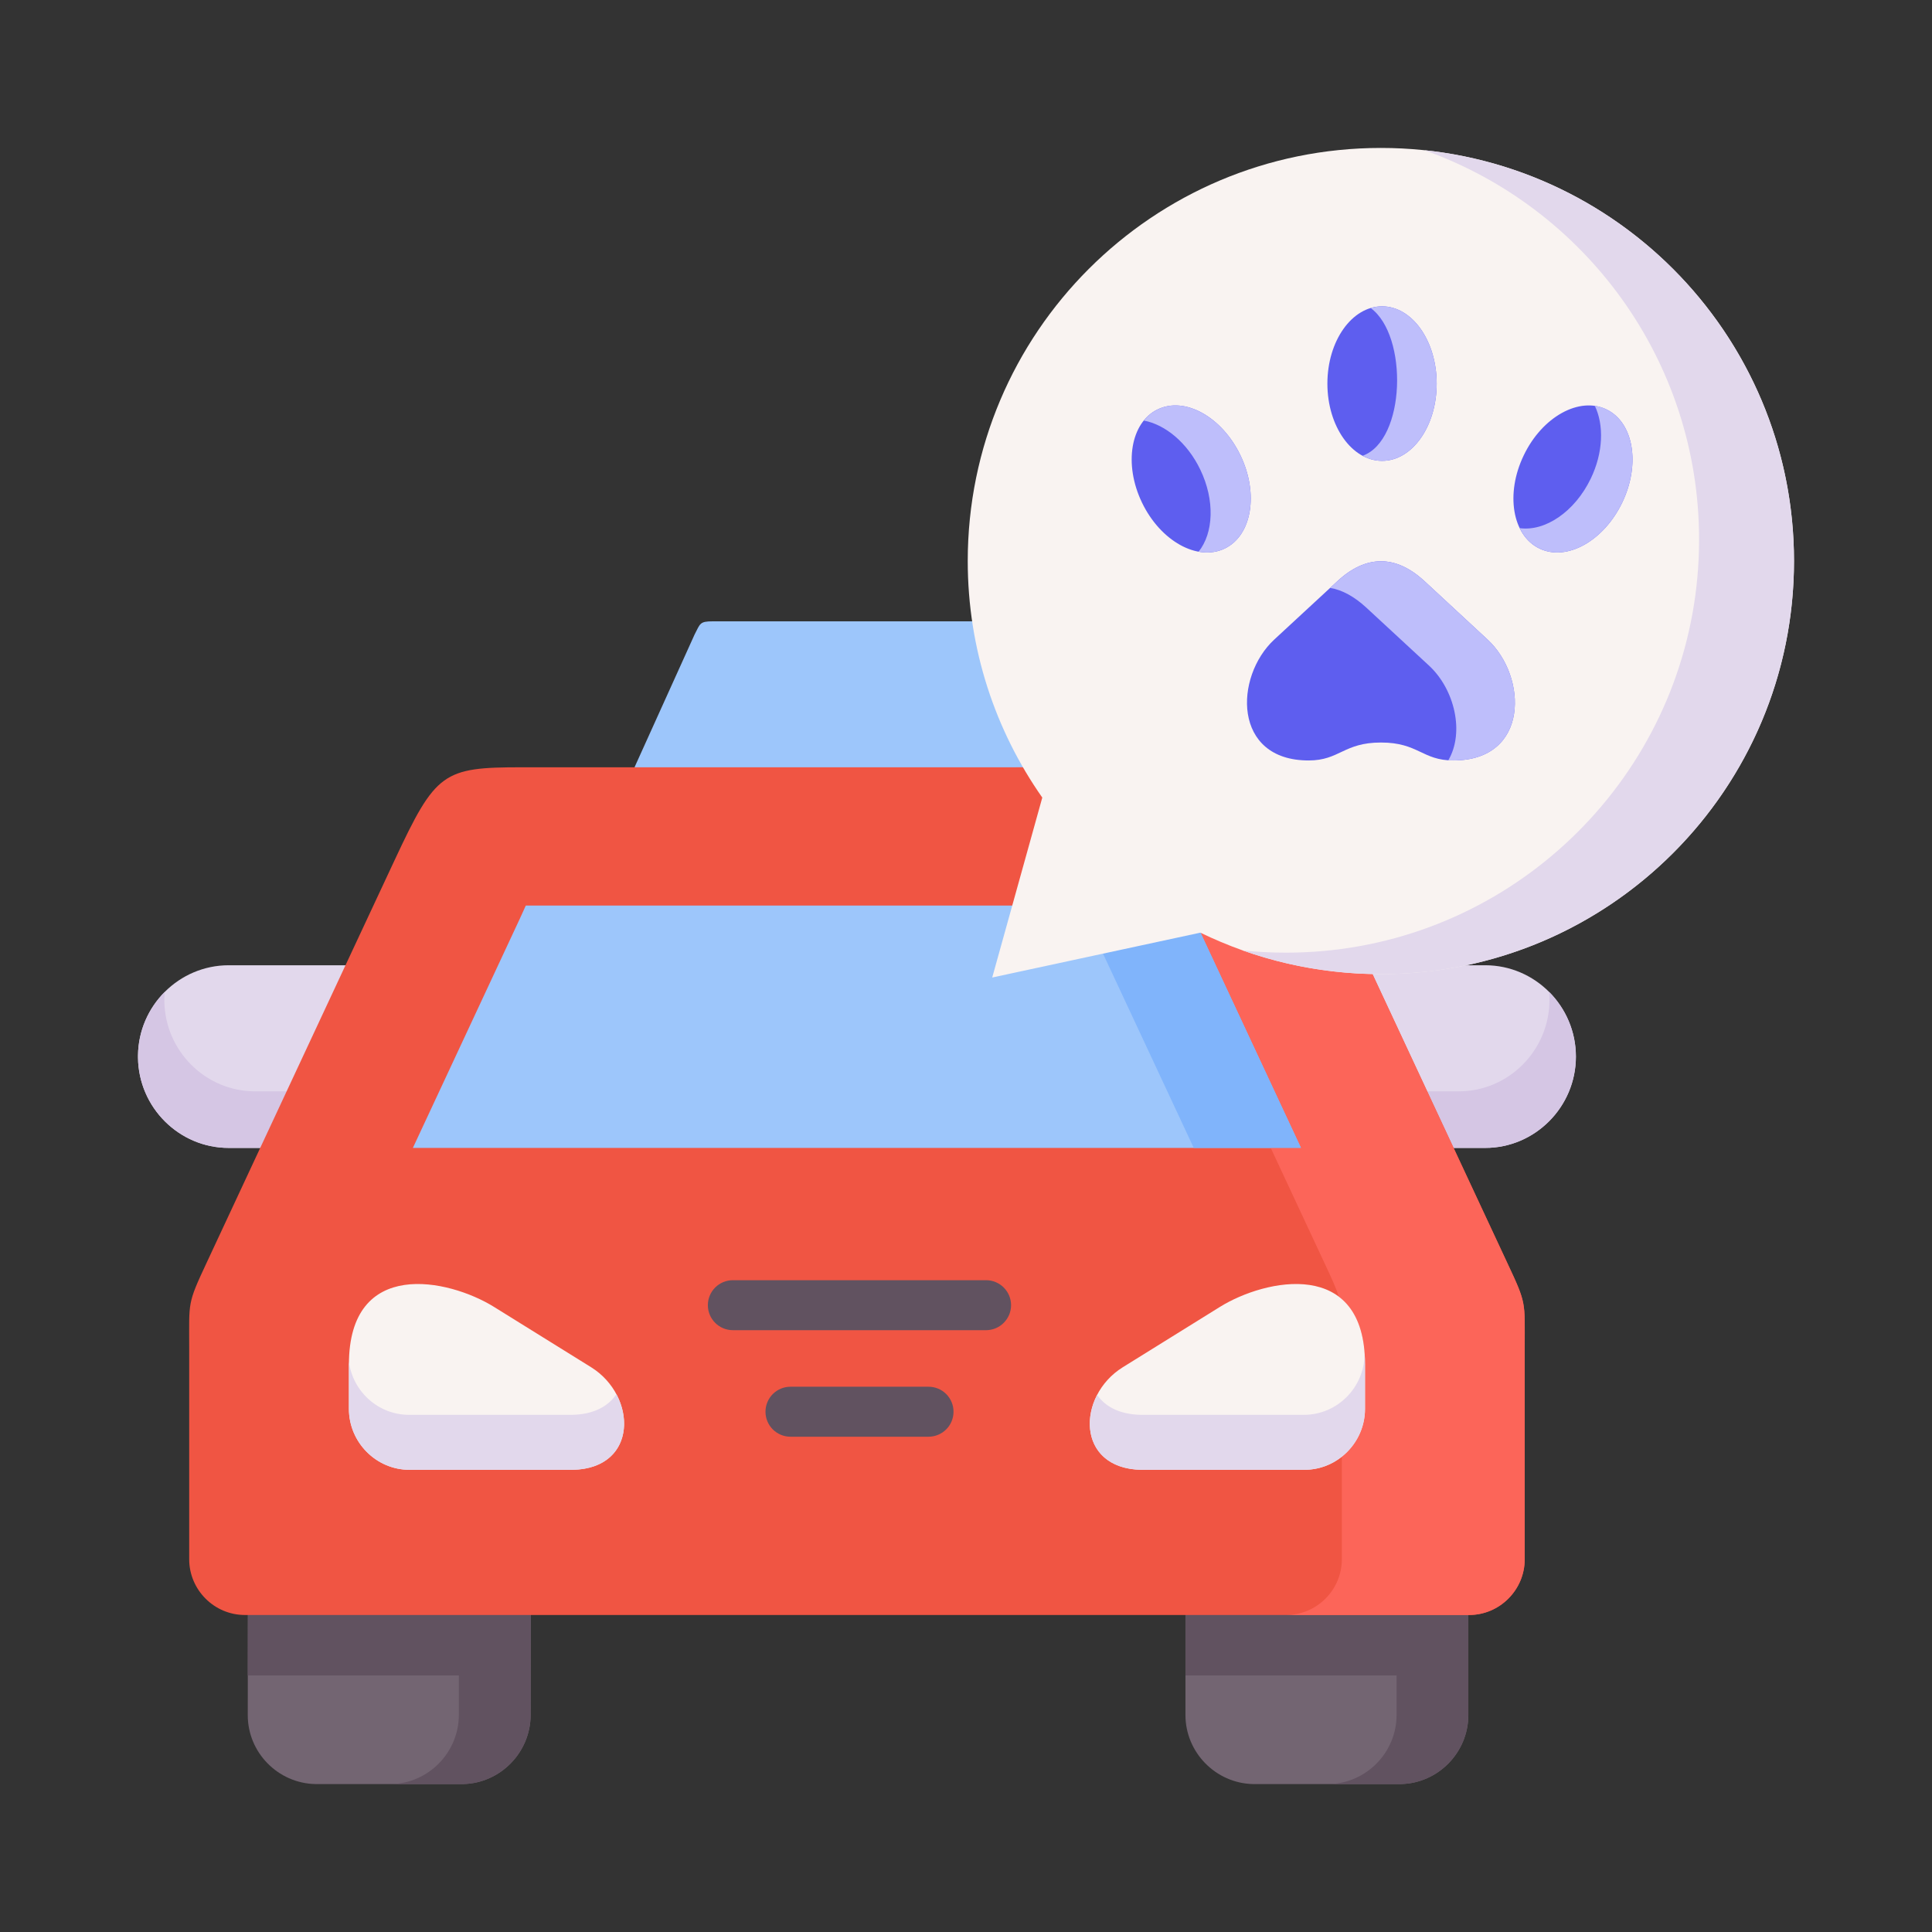 <svg width="70" height="70" viewBox="0 0 70 70" fill="none" xmlns="http://www.w3.org/2000/svg">
<rect x="0" y="0" width="70" height="70" fill="#333333" stroke="none"/>
<path fill-rule="evenodd" clip-rule="evenodd" d="M53.201 62.138V57.426H42.951V62.138C42.951 63.493 44.047 64.609 45.395 64.64H50.761C52.109 64.609 53.201 63.493 53.201 62.138ZM19.226 62.138L19.233 57.056H8.983L8.977 62.138C8.973 63.493 10.068 64.609 11.42 64.64H16.782C18.131 64.609 19.222 63.493 19.226 62.138Z" fill="#736572"/>
<path fill-rule="evenodd" clip-rule="evenodd" d="M19.226 62.138L19.233 57.056H8.983L8.977 60.704H16.625V62.138C16.622 63.493 15.53 64.609 14.182 64.64H16.782C18.131 64.609 19.222 63.493 19.226 62.138ZM53.2 62.138V57.426H42.951V60.704H50.6V62.138C50.6 63.493 49.508 64.609 48.156 64.64H50.761C52.109 64.609 53.2 63.493 53.2 62.138Z" fill="#615260"/>
<path fill-rule="evenodd" clip-rule="evenodd" d="M10.636 41.591L13.726 34.973H8.285C6.492 34.973 5.021 36.437 5 38.237V38.323C5.021 40.127 6.492 41.591 8.285 41.591H10.636V41.591Z" fill="#E2D8EC"/>
<path fill-rule="evenodd" clip-rule="evenodd" d="M10.636 41.591L11.595 39.541H9.24C7.447 39.541 5.979 38.077 5.955 36.276V36.191C5.958 36.105 5.962 36.023 5.968 35.941C5.38 36.53 5.01 37.344 5 38.237V38.323C5.021 40.126 6.492 41.591 8.285 41.591H10.636Z" fill="#D5C6E4"/>
<path fill-rule="evenodd" clip-rule="evenodd" d="M31.142 29.514L39.108 27.8L36.953 23.036C36.822 22.779 36.716 22.512 36.429 22.512H25.824C25.355 22.512 25.372 22.588 25.167 22.988L22.99 27.8L31.142 29.514Z" fill="#9DC6FB"/>
<path fill-rule="evenodd" clip-rule="evenodd" d="M57.098 38.282C57.098 36.461 55.62 34.973 53.813 34.973H48.372L51.462 41.591H53.813C55.62 41.591 57.098 40.102 57.098 38.282Z" fill="#E2D8EC"/>
<path fill-rule="evenodd" clip-rule="evenodd" d="M53.813 41.591C55.62 41.591 57.098 40.103 57.098 38.282C57.098 37.368 56.725 36.54 56.13 35.941C56.137 36.037 56.14 36.133 56.14 36.232C56.14 38.053 54.662 39.541 52.855 39.541H50.504L51.462 41.591H53.813Z" fill="#D5C6E4"/>
<path fill-rule="evenodd" clip-rule="evenodd" d="M55.244 56.495V48.795C55.244 47.159 55.312 47.248 54.617 45.77L52.667 41.591L49.577 34.973L47.8 31.164C46.312 27.974 46.045 27.8 43.191 27.8H18.904C16.053 27.8 15.787 27.974 14.298 31.164L12.518 34.973L9.428 41.591L7.478 45.77C6.786 47.252 6.855 47.159 6.855 48.795V56.495C6.855 57.604 7.762 58.514 8.871 58.514H53.228C54.337 58.514 55.244 57.604 55.244 56.495Z" fill="#F05543"/>
<path fill-rule="evenodd" clip-rule="evenodd" d="M20.752 53.254C23.134 53.203 23.082 50.578 21.423 49.541L17.898 47.351C16.255 46.331 12.642 45.557 12.642 49.435V51.047C12.642 52.258 13.63 53.254 14.835 53.254H20.752V53.254Z" fill="#F9F3F1"/>
<path fill-rule="evenodd" clip-rule="evenodd" d="M14.959 41.591H47.14L43.263 33.282C43.198 33.142 43.123 32.981 43.044 32.81H19.051C18.973 32.981 18.901 33.142 18.836 33.282L14.959 41.591Z" fill="#9DC6FB"/>
<path fill-rule="evenodd" clip-rule="evenodd" d="M49.576 34.973L47.8 31.164C46.312 27.974 46.045 27.8 43.191 27.8H36.623H36.634C39.423 27.803 39.697 27.998 41.175 31.164L41.941 32.81H43.043C43.122 32.981 43.197 33.142 43.262 33.282L47.14 41.591H46.041L47.992 45.77C48.262 46.345 48.416 46.683 48.505 46.978C49.073 47.409 49.456 48.176 49.456 49.435V51.047C49.456 51.745 49.128 52.371 48.618 52.779V56.495C48.618 57.604 47.711 58.514 46.602 58.514H53.228C54.336 58.514 55.243 57.604 55.243 56.495V48.795C55.243 47.159 55.312 47.248 54.617 45.77L52.666 41.591L49.576 34.973Z" fill="#FC6559"/>
<path fill-rule="evenodd" clip-rule="evenodd" d="M49.457 49.435C49.457 45.557 45.843 46.331 44.201 47.351L40.676 49.541C39.013 50.578 38.965 53.203 41.347 53.254H47.263C48.468 53.254 49.457 52.258 49.457 51.047L49.457 49.435Z" fill="#F9F3F1"/>
<path fill-rule="evenodd" clip-rule="evenodd" d="M47.14 41.591L43.262 33.282C43.197 33.142 43.122 32.981 43.043 32.81H39.156C39.234 32.981 39.306 33.142 39.371 33.282L43.252 41.591H47.14Z" fill="#80B4FB"/>
<path fill-rule="evenodd" clip-rule="evenodd" d="M20.752 53.254C22.559 53.216 22.966 51.697 22.333 50.513C22.049 50.944 21.525 51.245 20.735 51.262H14.818C13.706 51.262 12.782 50.417 12.642 49.336V51.047C12.642 52.258 13.63 53.254 14.835 53.254H20.752V53.254ZM48.618 52.778C49.128 52.371 49.457 51.745 49.457 51.047V49.435C49.457 49.281 49.45 49.134 49.44 48.993V49.055C49.44 50.267 48.451 51.262 47.246 51.262H41.329C40.556 51.245 40.039 50.958 39.752 50.54C39.139 51.721 39.553 53.216 41.346 53.254H47.263C47.773 53.254 48.245 53.076 48.618 52.778Z" fill="#E2D8EC"/>
<path d="M35.727 48.195H26.552C26.433 48.195 26.316 48.171 26.206 48.126C26.096 48.08 25.996 48.014 25.912 47.929C25.828 47.845 25.761 47.745 25.716 47.636C25.67 47.526 25.647 47.408 25.647 47.289C25.647 47.17 25.67 47.053 25.716 46.943C25.761 46.833 25.828 46.733 25.912 46.649C25.996 46.565 26.096 46.498 26.206 46.453C26.316 46.407 26.433 46.384 26.552 46.384H35.727C35.846 46.384 35.964 46.407 36.074 46.453C36.183 46.498 36.283 46.565 36.367 46.649C36.451 46.733 36.518 46.833 36.564 46.943C36.609 47.053 36.633 47.17 36.633 47.289C36.633 47.408 36.609 47.526 36.564 47.636C36.518 47.745 36.451 47.845 36.367 47.929C36.283 48.014 36.183 48.08 36.074 48.126C35.964 48.171 35.846 48.195 35.727 48.195ZM33.643 52.055H28.64C28.521 52.055 28.403 52.031 28.294 51.986C28.184 51.94 28.084 51.874 28 51.79C27.916 51.706 27.849 51.606 27.804 51.496C27.758 51.386 27.735 51.268 27.735 51.149C27.735 51.03 27.758 50.913 27.804 50.803C27.849 50.693 27.916 50.593 28 50.509C28.084 50.425 28.184 50.358 28.294 50.313C28.403 50.267 28.521 50.244 28.64 50.244H33.643C33.883 50.244 34.114 50.339 34.283 50.509C34.453 50.679 34.548 50.909 34.548 51.149C34.548 51.389 34.453 51.62 34.283 51.789C34.114 51.959 33.883 52.055 33.643 52.055Z" fill="#615260"/>
<path fill-rule="evenodd" clip-rule="evenodd" d="M50.032 5.36C58.3 5.36 65 12.061 65 20.326C65 28.594 58.3 35.294 50.032 35.294C47.688 35.294 45.467 34.754 43.492 33.792L35.95 35.417L37.764 28.898C36.063 26.472 35.063 23.515 35.063 20.326C35.063 12.061 41.767 5.36 50.032 5.36Z" fill="#F9F3F1"/>
<path fill-rule="evenodd" clip-rule="evenodd" d="M41.945 14.833C40.963 15.305 40.706 16.818 41.377 18.211C42.047 19.604 43.389 20.35 44.375 19.874C45.357 19.402 45.613 17.886 44.943 16.496C44.272 15.103 42.931 14.357 41.945 14.833ZM50.076 11.099C48.981 11.099 48.094 12.352 48.094 13.899C48.094 15.446 48.981 16.698 50.076 16.698C51.167 16.698 52.054 15.446 52.054 13.899C52.054 12.352 51.167 11.099 50.076 11.099ZM55.209 16.496C54.538 17.886 54.792 19.402 55.777 19.874C56.763 20.349 58.104 19.604 58.775 18.211C59.446 16.818 59.189 15.305 58.203 14.833C57.221 14.357 55.876 15.103 55.209 16.496ZM50.035 20.336C49.501 20.336 48.967 20.579 48.44 21.072L46.168 23.173C44.72 24.515 44.652 27.553 47.414 27.553C48.539 27.553 48.68 26.903 50.035 26.903C51.39 26.903 51.53 27.553 52.656 27.553C55.418 27.553 55.349 24.515 53.898 23.173L51.63 21.072C51.099 20.579 50.569 20.336 50.035 20.336Z" fill="#5E5EEF"/>
<path fill-rule="evenodd" clip-rule="evenodd" d="M44.943 16.496C44.272 15.103 42.931 14.357 41.945 14.833C41.747 14.929 41.579 15.066 41.439 15.237C42.216 15.38 43.02 16.038 43.489 17.016C44.023 18.125 43.971 19.312 43.427 19.99C43.756 20.048 44.081 20.014 44.375 19.874C45.357 19.402 45.614 17.886 44.943 16.496ZM49.662 11.161C51.028 12.16 50.935 15.952 49.371 16.513C49.59 16.633 49.827 16.698 50.076 16.698C51.168 16.698 52.054 15.446 52.054 13.899C52.054 12.352 51.168 11.099 50.076 11.099C49.933 11.099 49.796 11.123 49.662 11.161ZM57.783 14.703C58.118 15.398 58.091 16.397 57.636 17.341C57.057 18.543 55.98 19.265 55.062 19.135C55.22 19.463 55.463 19.723 55.778 19.874C56.763 20.349 58.105 19.604 58.775 18.211C59.446 16.818 59.189 15.305 58.204 14.833C58.07 14.764 57.927 14.723 57.783 14.703ZM50.035 20.336C49.501 20.336 48.968 20.579 48.441 21.072L48.191 21.301C48.629 21.373 49.067 21.612 49.505 22.016L51.777 24.117C52.708 24.98 53.067 26.541 52.475 27.547C52.533 27.553 52.592 27.553 52.657 27.553C55.418 27.553 55.35 24.515 53.899 23.173L51.63 21.072C51.1 20.579 50.569 20.336 50.035 20.336Z" fill="#BEBEFB"/>
<path fill-rule="evenodd" clip-rule="evenodd" d="M53.135 34.973C59.915 33.542 65 27.529 65 20.326C65 12.591 59.131 6.226 51.606 5.442C57.406 7.503 61.561 13.04 61.561 19.549C61.561 26.906 56.249 33.025 49.255 34.281C48.376 34.438 47.485 34.517 46.592 34.517C46.062 34.517 45.538 34.49 45.022 34.435C46.141 34.833 47.303 35.095 48.485 35.215C48.895 35.257 49.309 35.284 49.727 35.291C49.83 35.294 49.929 35.294 50.032 35.294C51.096 35.294 52.136 35.185 53.135 34.973Z" fill="#E2D8EC"/>
</svg>
